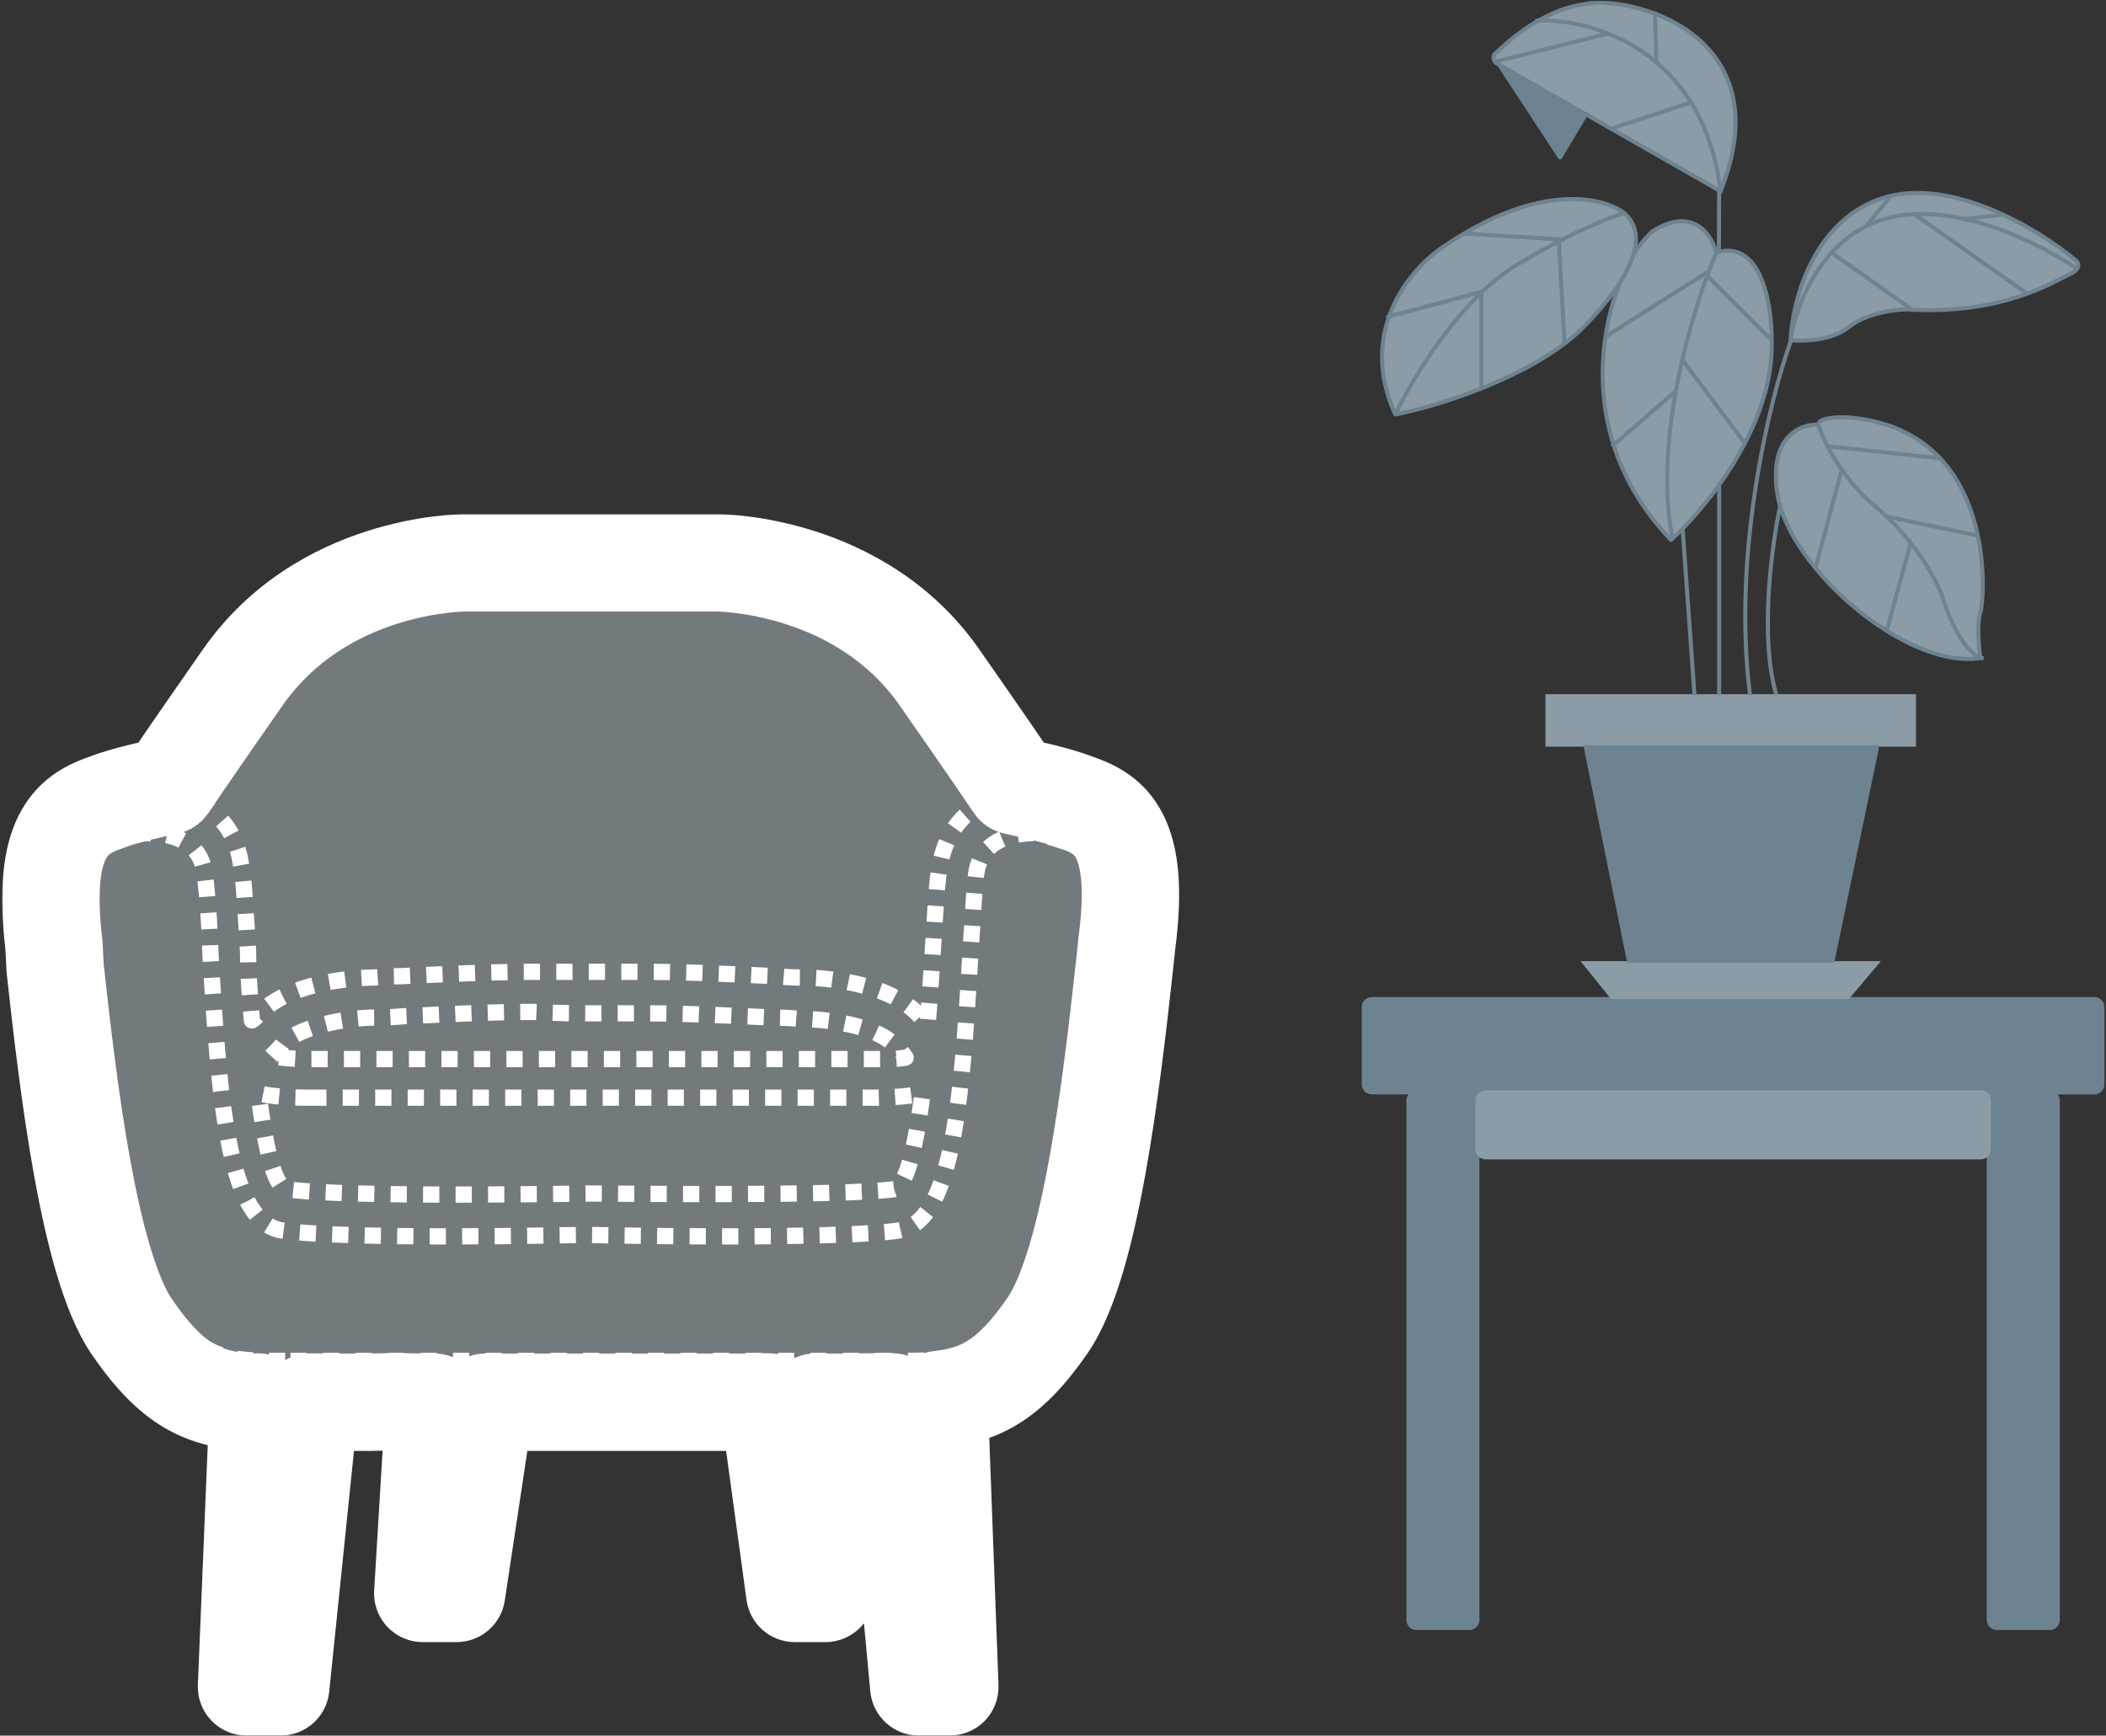 <svg width="512" height="422" viewBox="0 0 512 422" fill="none" xmlns="http://www.w3.org/2000/svg">
<rect x="0" y="0" width="512" height="422" fill="#333333" stroke="none"/>
<mask id="path-1-outside-1_1644_48966" maskUnits="userSpaceOnUse" x="0.375" y="124.844" width="287" height="298" fill="black">
<rect fill="white" x="0.375" y="124.844" width="287" height="298"/>
<path fill-rule="evenodd" clip-rule="evenodd" d="M261.094 194.907L262.038 195.262L262.001 195.239C269.863 198.026 277.421 202.889 273.962 229.317L273.333 235.224C270.189 263.739 265.158 306.856 254.769 322.145C245.686 335.335 238.611 339.143 228.307 340.27L230.92 410.146H223.373L216.915 340.863H212.089L206.937 340.934H198.133L200.685 387.42H193.222L186.849 340.863H184.999L183.027 340.934H118.022L111.007 387.42H102.783L105.589 340.934H102.783L99.252 340.863H93.507L89.576 340.934H79.2L75.378 340.887L68.255 410.146H59.934L62.788 340.899L60.95 340.934C49.303 340.246 41.757 336.771 31.997 322.513C21.608 307.212 16.565 264.107 13.42 235.592L13.106 229.685C9.961 203.257 17.508 198.05 25.381 195.262L26.325 194.907C30.746 193.276 36.806 191.957 40.145 191.23C40.377 191.18 40.597 191.132 40.801 191.087C42.688 188.3 47.404 181.349 59.051 164.66C78.256 137.188 111.612 136.844 113.184 136.844H174.235C175.493 136.844 209.175 137.188 228.368 164.66C240.014 181.349 244.731 188.3 246.618 191.087C246.829 191.133 247.056 191.183 247.298 191.235C250.644 191.963 256.695 193.28 261.094 194.907Z"/>
</mask>
<path fill-rule="evenodd" clip-rule="evenodd" d="M261.094 194.907L262.038 195.262L262.001 195.239C269.863 198.026 277.421 202.889 273.962 229.317L273.333 235.224C270.189 263.739 265.158 306.856 254.769 322.145C245.686 335.335 238.611 339.143 228.307 340.27L230.92 410.146H223.373L216.915 340.863H212.089L206.937 340.934H198.133L200.685 387.42H193.222L186.849 340.863H184.999L183.027 340.934H118.022L111.007 387.42H102.783L105.589 340.934H102.783L99.252 340.863H93.507L89.576 340.934H79.2L75.378 340.887L68.255 410.146H59.934L62.788 340.899L60.95 340.934C49.303 340.246 41.757 336.771 31.997 322.513C21.608 307.212 16.565 264.107 13.42 235.592L13.106 229.685C9.961 203.257 17.508 198.05 25.381 195.262L26.325 194.907C30.746 193.276 36.806 191.957 40.145 191.23C40.377 191.18 40.597 191.132 40.801 191.087C42.688 188.3 47.404 181.349 59.051 164.66C78.256 137.188 111.612 136.844 113.184 136.844H174.235C175.493 136.844 209.175 137.188 228.368 164.66C240.014 181.349 244.731 188.3 246.618 191.087C246.829 191.133 247.056 191.183 247.298 191.235C250.644 191.963 256.695 193.28 261.094 194.907Z" fill="#B4C2CB" fill-opacity="0.5"/>
<path d="M262.038 195.262L257.859 206.34C263.509 208.472 269.859 206.009 272.594 200.624C275.329 195.24 273.573 188.66 268.519 185.354L262.038 195.262ZM261.094 194.907L265.273 183.829C265.249 183.819 265.224 183.81 265.2 183.801L261.094 194.907ZM262.001 195.239L265.958 184.08C260.309 182.076 254.053 184.611 251.392 189.982C248.731 195.353 250.504 201.866 255.52 205.147L262.001 195.239ZM273.962 229.317L262.223 227.78C262.21 227.875 262.199 227.969 262.189 228.064L273.962 229.317ZM273.333 235.224L285.102 236.522C285.104 236.507 285.105 236.492 285.107 236.477L273.333 235.224ZM254.769 322.145L264.521 328.86C264.535 328.84 264.548 328.82 264.562 328.8L254.769 322.145ZM228.307 340.27L227.02 328.5C220.847 329.175 216.244 334.506 216.476 340.712L228.307 340.27ZM230.92 410.146V421.986C234.136 421.986 237.215 420.677 239.447 418.36C241.678 416.044 242.871 412.919 242.751 409.704L230.92 410.146ZM223.373 410.146L211.584 411.245C212.152 417.332 217.26 421.986 223.373 421.986V410.146ZM216.915 340.863L228.703 339.764C228.136 333.677 223.028 329.023 216.915 329.023V340.863ZM212.089 340.863V329.023C212.035 329.023 211.98 329.024 211.926 329.024L212.089 340.863ZM206.937 340.934V352.774C206.992 352.774 207.046 352.774 207.101 352.773L206.937 340.934ZM198.133 340.934V329.094C194.88 329.094 191.77 330.433 189.534 332.795C187.298 335.157 186.132 338.335 186.311 341.583L198.133 340.934ZM200.685 387.42V399.259C203.937 399.259 207.047 397.921 209.283 395.559C211.519 393.197 212.685 390.018 212.507 386.771L200.685 387.42ZM193.222 387.42L181.492 389.025C182.295 394.889 187.304 399.259 193.222 399.259V387.42ZM186.849 340.863L198.579 339.257C197.777 333.393 192.767 329.023 186.849 329.023V340.863ZM184.999 340.863V329.023C184.856 329.023 184.714 329.026 184.571 329.031L184.999 340.863ZM183.027 340.934V352.774C183.17 352.774 183.312 352.771 183.454 352.766L183.027 340.934ZM118.022 340.934V329.094C112.165 329.094 107.188 333.376 106.314 339.168L118.022 340.934ZM111.007 387.42V399.259C116.864 399.259 121.84 394.977 122.714 389.186L111.007 387.42ZM102.783 387.42L90.965 386.706C90.768 389.964 91.925 393.159 94.163 395.535C96.4 397.912 99.519 399.259 102.783 399.259V387.42ZM105.589 340.934L117.407 341.647C117.604 338.389 116.447 335.195 114.209 332.818C111.972 330.442 108.853 329.094 105.589 329.094V340.934ZM102.783 340.934L102.545 352.772C102.624 352.773 102.704 352.774 102.783 352.774V340.934ZM99.252 340.863L99.49 329.026C99.411 329.024 99.331 329.023 99.252 329.023V340.863ZM93.507 340.863V329.023C93.436 329.023 93.364 329.024 93.293 329.025L93.507 340.863ZM89.576 340.934V352.774C89.648 352.774 89.719 352.773 89.791 352.772L89.576 340.934ZM79.2 340.934L79.053 352.773C79.102 352.774 79.151 352.774 79.2 352.774V340.934ZM75.378 340.887L75.525 329.048C69.399 328.972 64.227 333.581 63.6 339.675L75.378 340.887ZM68.255 410.146V421.986C74.325 421.986 79.411 417.396 80.032 411.358L68.255 410.146ZM59.934 410.146L48.104 409.659C47.971 412.881 49.158 416.017 51.391 418.344C53.624 420.671 56.709 421.986 59.934 421.986V410.146ZM62.788 340.899L74.618 341.386C74.752 338.124 73.534 334.952 71.251 332.618C68.968 330.285 65.823 328.998 62.559 329.061L62.788 340.899ZM60.95 340.934L60.252 352.753C60.56 352.772 60.87 352.778 61.179 352.772L60.95 340.934ZM31.997 322.513L22.201 329.164C22.21 329.176 22.218 329.189 22.227 329.201L31.997 322.513ZM13.42 235.592L1.597 236.221C1.609 236.444 1.627 236.667 1.652 236.889L13.42 235.592ZM13.106 229.685L24.929 229.055C24.915 228.798 24.893 228.541 24.863 228.286L13.106 229.685ZM25.381 195.262L29.333 206.423C29.409 206.396 29.485 206.369 29.56 206.34L25.381 195.262ZM26.325 194.907L22.228 183.798C22.201 183.808 22.173 183.818 22.146 183.829L26.325 194.907ZM40.145 191.23L37.627 179.661H37.627L40.145 191.23ZM40.801 191.087L43.332 202.653C46.299 202.004 48.904 200.239 50.606 197.724L40.801 191.087ZM59.051 164.66L49.347 157.876L49.342 157.884L59.051 164.66ZM228.368 164.66L238.077 157.884L238.073 157.879L228.368 164.66ZM246.618 191.087L236.813 197.724C238.515 200.239 241.12 202.004 244.087 202.653L246.618 191.087ZM247.298 191.235L249.815 179.666L249.815 179.666L247.298 191.235ZM266.216 184.185L265.273 183.829L256.916 205.984L257.859 206.34L266.216 184.185ZM255.52 205.147L255.556 205.171L268.519 185.354L268.483 185.33L255.52 205.147ZM285.702 230.853C287.53 216.89 286.855 206.175 282.811 198.107C278.324 189.155 270.934 185.844 265.958 184.08L258.045 206.398C260.93 207.421 261.25 207.935 261.642 208.718C262.478 210.386 263.854 215.316 262.223 227.78L285.702 230.853ZM285.107 236.477L285.736 230.57L262.189 228.064L261.56 233.971L285.107 236.477ZM264.562 328.8C268.182 323.473 270.858 316.535 272.955 309.511C275.108 302.299 276.9 294.119 278.418 285.758C281.45 269.045 283.533 250.753 285.102 236.522L261.565 233.926C259.99 248.21 257.985 265.734 255.118 281.53C253.686 289.425 252.076 296.673 250.265 302.737C248.399 308.988 246.551 313.174 244.976 315.491L264.562 328.8ZM229.594 352.04C236.007 351.338 242.292 349.685 248.476 345.64C254.455 341.73 259.525 336.115 264.521 328.86L245.018 315.431C240.931 321.365 237.921 324.249 235.516 325.822C233.317 327.261 230.911 328.075 227.02 328.5L229.594 352.04ZM242.751 409.704L240.139 339.828L216.476 340.712L219.088 410.589L242.751 409.704ZM223.373 421.986H230.92V398.306H223.373V421.986ZM205.126 341.962L211.584 411.245L235.162 409.047L228.703 339.764L205.126 341.962ZM212.089 352.703H216.915V329.023H212.089V352.703ZM207.101 352.773L212.253 352.702L211.926 329.024L206.774 329.095L207.101 352.773ZM198.133 352.774H206.937V329.094H198.133V352.774ZM212.507 386.771L209.955 340.285L186.311 341.583L188.863 388.069L212.507 386.771ZM193.222 399.259H200.685V375.58H193.222V399.259ZM175.119 342.469L181.492 389.025L204.953 385.814L198.579 339.257L175.119 342.469ZM184.999 352.703H186.849V329.023H184.999V352.703ZM183.454 352.766L185.426 352.695L184.571 329.031L182.6 329.102L183.454 352.766ZM118.022 352.774H183.027V329.094H118.022V352.774ZM122.714 389.186L129.729 342.701L106.314 339.168L99.3 385.653L122.714 389.186ZM102.783 399.259H111.007V375.58H102.783V399.259ZM93.771 340.221L90.965 386.706L114.601 388.133L117.407 341.647L93.771 340.221ZM102.783 352.774H105.589V329.094H102.783V352.774ZM99.013 352.7L102.545 352.772L103.022 329.097L99.49 329.026L99.013 352.7ZM93.507 352.703H99.252V329.023H93.507V352.703ZM89.791 352.772L93.721 352.701L93.293 329.025L89.362 329.096L89.791 352.772ZM79.2 352.774H89.576V329.094H79.2V352.774ZM75.231 352.726L79.053 352.773L79.347 329.095L75.525 329.048L75.231 352.726ZM80.032 411.358L87.156 342.098L63.6 339.675L56.477 408.935L80.032 411.358ZM59.934 421.986H68.255V398.306H59.934V421.986ZM50.958 340.411L48.104 409.659L71.764 410.634L74.618 341.386L50.958 340.411ZM61.179 352.772L63.017 352.736L62.559 329.061L60.721 329.097L61.179 352.772ZM22.227 329.201C27.592 337.038 33.067 343.001 39.675 346.965C46.465 351.038 53.355 352.346 60.252 352.753L61.648 329.115C56.898 328.834 54.192 328.06 51.856 326.659C49.339 325.149 46.162 322.245 41.767 315.825L22.227 329.201ZM1.652 236.889C3.221 251.123 5.307 269.411 8.343 286.124C9.861 294.484 11.655 302.663 13.809 309.875C15.907 316.9 18.584 323.836 22.201 329.164L41.792 315.863C40.215 313.539 38.365 309.349 36.498 303.098C34.686 297.033 33.075 289.785 31.641 281.891C28.772 266.097 26.764 248.576 25.189 234.294L1.652 236.889ZM1.283 230.314L1.597 236.221L25.243 234.962L24.929 229.055L1.283 230.314ZM21.43 184.101C16.238 185.94 8.988 189.385 4.523 198.312C0.491 206.372 -0.317 217.086 1.349 231.083L24.863 228.286C23.384 215.856 24.777 210.752 25.701 208.905C26.191 207.924 26.652 207.373 29.333 206.423L21.43 184.101ZM22.146 183.829L21.202 184.185L29.56 206.34L30.503 205.984L22.146 183.829ZM37.627 179.661C34.49 180.344 27.572 181.828 22.228 183.798L30.421 206.015C33.92 204.725 39.121 203.57 42.664 202.799L37.627 179.661ZM38.271 179.521C38.073 179.564 37.861 179.61 37.627 179.661L42.664 202.799C42.895 202.749 43.12 202.7 43.332 202.653L38.271 179.521ZM49.342 157.884C37.668 174.612 32.919 181.61 30.996 184.451L50.606 197.724C52.457 194.989 57.141 188.085 68.76 171.435L49.342 157.884ZM113.184 125.004C111.225 125.004 72.204 125.182 49.347 157.876L68.755 171.443C76.445 160.444 87.053 154.715 96.358 151.721C100.994 150.228 105.173 149.462 108.249 149.073C111.32 148.685 113.194 148.684 113.184 148.684V125.004ZM174.235 125.004H113.184V148.684H174.235V125.004ZM238.073 157.879C226.549 141.384 210.778 133.212 198.191 129.176C185.647 125.153 175.587 125.004 174.235 125.004V148.684C174.14 148.684 181.55 148.707 190.96 151.724C200.326 154.728 210.993 160.464 218.662 171.441L238.073 157.879ZM256.423 184.451C254.5 181.61 249.751 174.612 238.077 157.884L218.658 171.435C230.278 188.085 234.962 194.989 236.813 197.724L256.423 184.451ZM249.815 179.666C249.572 179.613 249.352 179.565 249.148 179.521L244.087 202.653C244.306 202.701 244.541 202.752 244.78 202.804L249.815 179.666ZM265.2 183.801C259.872 181.832 252.954 180.349 249.815 179.666L244.78 202.804C248.333 203.577 253.518 204.729 256.989 206.012L265.2 183.801Z" fill="white" mask="url(#path-1-outside-1_1644_48966)"/>
<mask id="path-3-outside-2_1644_48966" maskUnits="userSpaceOnUse" x="10.375" y="134.844" width="267" height="278" fill="black">
<rect fill="white" x="10.375" y="134.844" width="267" height="278"/>
<path d="M262.038 195.262L261.094 194.907C256.378 193.163 249.762 191.775 246.618 191.087C244.731 188.3 240.014 181.349 228.368 164.66C209.175 137.188 175.493 136.844 174.235 136.844H113.184C111.612 136.844 78.256 137.188 59.051 164.66C47.404 181.349 42.688 188.3 40.801 191.087C37.657 191.775 31.053 193.163 26.325 194.907L25.381 195.262C17.508 198.05 9.961 203.257 13.106 229.685L13.42 235.592C16.565 264.107 21.608 307.212 31.997 322.513C41.757 336.771 49.303 340.246 60.95 340.934L62.788 340.899L59.934 410.146H68.255L75.378 340.887L79.2 340.934H89.576L93.507 340.863H99.252L102.783 340.934H105.589L102.783 387.42H111.007L118.022 340.934H183.027L184.999 340.863H186.849L193.222 387.42H200.685L198.133 340.934H206.937L212.089 340.863H216.915L223.373 410.146H230.92L228.307 340.27C238.611 339.143 245.687 335.335 254.769 322.145C265.158 306.856 270.189 263.739 273.334 235.224L273.962 229.317C277.421 202.889 269.863 198.026 262.001 195.239L262.038 195.262ZM65.969 170.59C82.647 146.938 112.857 146.594 113.172 146.594H173.908C174.223 146.594 204.434 146.938 221.111 170.59C231.186 185.18 236.217 192.143 238.418 195.618C234.016 198.05 230.242 202.225 228.67 209.52C227.727 213.683 227.4 221.69 226.771 231.416C226.457 235.592 226.143 241.855 225.514 249.149C224.885 248.45 223.941 247.406 222.998 246.374C214.181 237.679 195.932 237.679 195.303 237.679C194.359 237.679 191.844 237.679 188.385 237.335C180.512 236.991 167.607 236.291 156.916 236.291H129.221C118.518 236.291 105.613 236.991 97.752 237.335C94.293 237.335 91.766 237.679 90.822 237.679C90.193 237.679 71.629 237.679 63.127 246.374C62.498 247.062 61.869 247.762 61.24 248.106C60.599 241.155 60.297 235.248 60.297 231.072C59.668 221.346 59.353 213.339 58.41 209.164C57.152 202.213 53.379 198.038 48.662 195.262C50.863 192.131 55.907 185.18 65.969 170.578V170.59ZM75.414 266.894H211.69C217.036 266.894 221.136 266.538 224.28 265.85C222.708 278.02 220.507 288.447 217.35 289.147C204.446 290.89 150.325 290.19 143.395 290.19C142.766 290.19 83.287 291.234 69.754 289.147C66.61 288.791 64.409 278.364 62.837 265.85C65.981 266.538 70.081 266.894 75.426 266.894H75.414ZM65.969 256.812C66.912 255.768 67.856 255.068 68.799 253.681C73.528 249.161 85.477 247.418 90.822 247.418C91.766 247.418 94.596 247.418 98.381 247.074C106.254 246.73 119.158 246.03 129.535 246.03C135.836 246.386 141.182 246.386 142.754 246.386H156.916C167.305 246.386 180.209 247.074 188.07 247.418C191.856 247.418 194.371 247.773 195.315 247.773C200.358 247.773 212.633 249.161 217.338 254.024C218.596 255.068 219.539 256.112 220.18 257.156C218.293 257.512 215.451 257.512 211.678 257.512H75.414C71.012 257.512 67.868 257.156 65.969 256.812ZM69.343 330.876H67.227C53.693 330.876 48.336 329.832 39.217 316.274C30.098 303.416 25.055 259.943 22.225 234.216L21.596 228.309C19.08 207.8 23.482 206.056 27.885 204.669L29.142 204.313C31.041 203.625 32.916 202.925 35.129 202.569C37.016 202.569 48.033 202.225 49.606 211.608C50.234 215.083 50.876 223.078 51.178 232.116C53.379 270.358 55.895 297.485 68.799 299.217C75.717 300.261 93.035 300.617 109.399 300.617C124.504 300.617 138.981 300.273 142.754 300.273C144.012 300.273 159.432 300.617 176.109 300.617C192.787 300.617 211.351 300.273 218.281 299.217C231.186 297.485 233.701 270.358 235.902 232.116C236.531 223.078 236.846 215.083 237.463 211.608C239.361 202.225 250.367 202.569 251.939 202.569C254.14 203.269 256.039 203.613 257.926 204.313L259.183 204.669C263.586 206.056 268 207.8 265.484 228.309L264.856 234.216C262.013 259.943 256.982 303.404 247.851 316.274C238.732 329.832 233.375 330.876 219.842 330.876H69.343Z"/>
</mask>
<path d="M262.038 195.262L261.094 194.907C256.378 193.163 249.762 191.775 246.618 191.087C244.731 188.3 240.014 181.349 228.368 164.66C209.175 137.188 175.493 136.844 174.235 136.844H113.184C111.612 136.844 78.256 137.188 59.051 164.66C47.404 181.349 42.688 188.3 40.801 191.087C37.657 191.775 31.053 193.163 26.325 194.907L25.381 195.262C17.508 198.05 9.961 203.257 13.106 229.685L13.42 235.592C16.565 264.107 21.608 307.212 31.997 322.513C41.757 336.771 49.303 340.246 60.95 340.934L62.788 340.899L59.934 410.146H68.255L75.378 340.887L79.2 340.934H89.576L93.507 340.863H99.252L102.783 340.934H105.589L102.783 387.42H111.007L118.022 340.934H183.027L184.999 340.863H186.849L193.222 387.42H200.685L198.133 340.934H206.937L212.089 340.863H216.915L223.373 410.146H230.92L228.307 340.27C238.611 339.143 245.687 335.335 254.769 322.145C265.158 306.856 270.189 263.739 273.334 235.224L273.962 229.317C277.421 202.889 269.863 198.026 262.001 195.239L262.038 195.262ZM65.969 170.59C82.647 146.938 112.857 146.594 113.172 146.594H173.908C174.223 146.594 204.434 146.938 221.111 170.59C231.186 185.18 236.217 192.143 238.418 195.618C234.016 198.05 230.242 202.225 228.67 209.52C227.727 213.683 227.4 221.69 226.771 231.416C226.457 235.592 226.143 241.855 225.514 249.149C224.885 248.45 223.941 247.406 222.998 246.374C214.181 237.679 195.932 237.679 195.303 237.679C194.359 237.679 191.844 237.679 188.385 237.335C180.512 236.991 167.607 236.291 156.916 236.291H129.221C118.518 236.291 105.613 236.991 97.752 237.335C94.293 237.335 91.766 237.679 90.822 237.679C90.193 237.679 71.629 237.679 63.127 246.374C62.498 247.062 61.869 247.762 61.24 248.106C60.599 241.155 60.297 235.248 60.297 231.072C59.668 221.346 59.353 213.339 58.41 209.164C57.152 202.213 53.379 198.038 48.662 195.262C50.863 192.131 55.907 185.18 65.969 170.578V170.59ZM75.414 266.894H211.69C217.036 266.894 221.136 266.538 224.28 265.85C222.708 278.02 220.507 288.447 217.35 289.147C204.446 290.89 150.325 290.19 143.395 290.19C142.766 290.19 83.287 291.234 69.754 289.147C66.61 288.791 64.409 278.364 62.837 265.85C65.981 266.538 70.081 266.894 75.426 266.894H75.414ZM65.969 256.812C66.912 255.768 67.856 255.068 68.799 253.681C73.528 249.161 85.477 247.418 90.822 247.418C91.766 247.418 94.596 247.418 98.381 247.074C106.254 246.73 119.158 246.03 129.535 246.03C135.836 246.386 141.182 246.386 142.754 246.386H156.916C167.305 246.386 180.209 247.074 188.07 247.418C191.856 247.418 194.371 247.773 195.315 247.773C200.358 247.773 212.633 249.161 217.338 254.024C218.596 255.068 219.539 256.112 220.18 257.156C218.293 257.512 215.451 257.512 211.678 257.512H75.414C71.012 257.512 67.868 257.156 65.969 256.812ZM69.343 330.876H67.227C53.693 330.876 48.336 329.832 39.217 316.274C30.098 303.416 25.055 259.943 22.225 234.216L21.596 228.309C19.08 207.8 23.482 206.056 27.885 204.669L29.142 204.313C31.041 203.625 32.916 202.925 35.129 202.569C37.016 202.569 48.033 202.225 49.606 211.608C50.234 215.083 50.876 223.078 51.178 232.116C53.379 270.358 55.895 297.485 68.799 299.217C75.717 300.261 93.035 300.617 109.399 300.617C124.504 300.617 138.981 300.273 142.754 300.273C144.012 300.273 159.432 300.617 176.109 300.617C192.787 300.617 211.351 300.273 218.281 299.217C231.186 297.485 233.701 270.358 235.902 232.116C236.531 223.078 236.846 215.083 237.463 211.608C239.361 202.225 250.367 202.569 251.939 202.569C254.14 203.269 256.039 203.613 257.926 204.313L259.183 204.669C263.586 206.056 268 207.8 265.484 228.309L264.856 234.216C262.013 259.943 256.982 303.404 247.851 316.274C238.732 329.832 233.375 330.876 219.842 330.876H69.343Z" stroke="white" stroke-width="3.947" stroke-linejoin="round" stroke-dasharray="3.95 3.95" mask="url(#path-3-outside-2_1644_48966)"/>
<rect x="333.529" y="244.883" width="175.624" height="18.746" fill="#6E8391" stroke="#6E8391" stroke-width="4.933" stroke-linejoin="round"/>
<rect x="344.382" y="393.867" width="126.291" height="12.826" transform="rotate(-90 344.382 393.867)" fill="#6E8391" stroke="#6E8391" stroke-width="4.933" stroke-linejoin="round"/>
<rect x="485.473" y="393.867" width="126.291" height="12.826" transform="rotate(-90 485.473 393.867)" fill="#6E8391" stroke="#6E8391" stroke-width="4.933" stroke-linejoin="round"/>
<rect x="481.527" y="279.415" width="120.371" height="11.84" transform="rotate(180 481.527 279.415)" fill="#8B9CA7" stroke="#8B9CA7" stroke-width="4.933" stroke-linejoin="round"/>
<path d="M379.267 38.279L364.372 15.582L385.65 27.64L379.267 38.279Z" fill="#6E8391" stroke="#6E8391" stroke-width="0.987" stroke-linejoin="round"/>
<path d="M457.289 233.688H384.232L391.679 242.909H449.487L457.289 233.688Z" fill="#8B9CA7"/>
<rect x="375.72" y="168.788" width="90.08" height="12.767" fill="#8B9CA7"/>
<path d="M395.58 234.043L384.941 181.201H456.934L445.94 234.043H395.58Z" fill="#6E8391"/>
<path d="M432.137 120.275C429.867 106.089 437.812 103.016 442.067 103.252C442.067 101.55 446.796 101.361 449.16 101.479C486.043 104.316 482.497 146.164 481.433 149.001C480.582 151.271 481.078 157.276 481.433 159.995C463.346 162.833 434.974 138.007 432.137 120.275Z" fill="#8B9CA7" stroke="#6E8391" stroke-width="0.987" stroke-linecap="round" stroke-linejoin="round"/>
<path d="M432.847 122.758C430.837 131.979 427.733 154.231 431.705 168.417" stroke="#6E8391" stroke-width="0.987" stroke-linecap="square" stroke-linejoin="round"/>
<path d="M442.067 103.252C443.25 107.035 447.671 116.303 455.899 123.112C466.183 131.624 471.503 142.618 472.212 145.1C472.921 147.583 476.823 158.577 481.788 159.996" stroke="#6E8391" stroke-width="0.987" stroke-linecap="square" stroke-linejoin="round"/>
<path d="M447.742 114.246L441.491 137.655" stroke="#6E8391" stroke-width="0.987" stroke-linecap="square" stroke-linejoin="round"/>
<path d="M444.904 108.572L471.503 111.409" stroke="#6E8391" stroke-width="0.987" stroke-linecap="square" stroke-linejoin="round"/>
<path d="M464.41 132.333L458.735 153.258" stroke="#6E8391" stroke-width="0.987" stroke-linecap="square" stroke-linejoin="round"/>
<path d="M458.735 125.595L480.49 130.155" stroke="#6E8391" stroke-width="0.987" stroke-linecap="square" stroke-linejoin="round"/>
<path d="M457.317 48.282C440.578 53.956 435.684 73.58 435.329 82.683C438.284 83.037 445.259 82.896 449.515 79.491C453.771 76.086 460.745 75.235 463.701 75.235C486.753 76.654 499.165 68.497 503.066 66.724C506.187 65.305 505.312 63.768 504.485 63.177C495.737 55.848 474.056 42.608 457.317 48.282Z" fill="#8B9CA7" stroke="#6E8391" stroke-width="0.987" stroke-linecap="round" stroke-linejoin="round"/>
<path d="M401.992 56.084C411.639 50.126 416.178 57.148 417.242 61.404C428.307 57.999 430.837 74.408 430.719 83.038C431.286 103.465 414.641 123.704 406.248 131.269C377.877 101.763 392.417 63.532 401.992 56.084Z" fill="#8B9CA7" stroke="#6E8391" stroke-width="0.987" stroke-linecap="round" stroke-linejoin="round"/>
<path d="M417.242 61.404C411.804 74.29 401.779 106.231 406.603 130.914" stroke="#6E8391" stroke-width="0.987" stroke-linecap="round" stroke-linejoin="round"/>
<path d="M390.759 81.592L414.76 66.369" stroke="#6E8391" stroke-width="0.987" stroke-linecap="square" stroke-linejoin="round"/>
<path d="M392.239 108.231L407.039 95.405" stroke="#6E8391" stroke-width="0.987" stroke-linecap="square" stroke-linejoin="round"/>
<path d="M409.012 87.512L423.812 107.245" stroke="#6E8391" stroke-width="0.987" stroke-linecap="square" stroke-linejoin="round"/>
<path d="M415.114 67.079L430.364 82.328" stroke="#6E8391" stroke-width="0.987" stroke-linecap="square" stroke-linejoin="round"/>
<path d="M435.329 82.683C436.511 74.408 442.989 56.864 459.445 52.892C475.9 48.92 496.564 59.513 504.84 65.305" stroke="#6E8391" stroke-width="0.987" stroke-linecap="round" stroke-linejoin="round"/>
<path d="M465.491 52.155L492.491 71.155" stroke="#6E8391" stroke-width="0.987" stroke-linecap="square" stroke-linejoin="round"/>
<path d="M445.259 61.404L464.765 75.235" stroke="#6E8391" stroke-width="0.987" stroke-linecap="square" stroke-linejoin="round"/>
<path d="M459.331 48.046L453.991 54.655" stroke="#6E8391" stroke-width="0.987" stroke-linecap="square" stroke-linejoin="round"/>
<path d="M477.532 53.248L486.753 52.184" stroke="#6E8391" stroke-width="0.987" stroke-linecap="square" stroke-linejoin="round"/>
<path d="M350.924 59.986C374.188 44.097 389.934 47.928 394.899 51.829C403.411 59.205 390.644 74.171 383.551 80.91C371.351 91.975 349.15 98.879 339.22 100.77C329.858 80.342 343.121 65.069 350.924 59.986Z" fill="#8B9CA7"/>
<path d="M394.899 51.829C389.934 47.928 374.188 44.097 350.924 59.986C343.121 65.069 329.858 80.342 339.22 100.77M394.899 51.829C403.411 59.205 390.644 74.171 383.551 80.91C371.351 91.975 349.15 98.879 339.22 100.77M394.899 51.829C392.062 52.538 382.912 56.014 369.01 64.242C355.108 72.469 343.358 92.022 339.22 100.77" stroke="#6E8391" stroke-width="0.987" stroke-linecap="round" stroke-linejoin="round"/>
<path d="M356.243 56.794L379.295 58.213" stroke="#6E8391" stroke-width="0.987" stroke-linecap="round" stroke-linejoin="round"/>
<path d="M337.447 77.008L360.144 70.98" stroke="#6E8391" stroke-width="0.987" stroke-linecap="round" stroke-linejoin="round"/>
<path d="M378.94 58.212L380.359 83.392" stroke="#6E8391" stroke-width="0.987" stroke-linecap="round" stroke-linejoin="round"/>
<path d="M360.144 70.98V94.386" stroke="#6E8391" stroke-width="0.987" stroke-linecap="round" stroke-linejoin="round"/>
<path d="M435.329 83.038C430.246 97.223 421.143 134.177 425.399 168.507" stroke="#6E8391" stroke-width="0.987" stroke-linecap="square" stroke-linejoin="round"/>
<path d="M417.951 117.793V168.507" stroke="#6E8391" stroke-width="0.987" stroke-linecap="square" stroke-linejoin="round"/>
<path d="M409.085 128.787L411.923 168.507" stroke="#6E8391" stroke-width="0.987" stroke-linecap="square" stroke-linejoin="round"/>
<path d="M363.691 12.818C362.556 13.669 363.218 14.827 363.691 15.3L418.306 46.509C432.846 9.981 399.864 -0.304 387.097 0.76C374.33 1.824 365.109 11.754 363.691 12.818Z" fill="#8B9CA7" stroke="#6E8391" stroke-width="0.987" stroke-linecap="round" stroke-linejoin="round"/>
<path d="M373.621 5.015C386.742 4.424 414.05 11.896 418.306 46.509" stroke="#6E8391" stroke-width="0.987" stroke-linecap="round" stroke-linejoin="round"/>
<path d="M402.347 3.242L402.702 14.946" stroke="#6E8391" stroke-width="0.987" stroke-linecap="round" stroke-linejoin="round"/>
<path d="M363.691 14.946L390.644 8.207" stroke="#6E8391" stroke-width="0.987" stroke-linecap="round" stroke-linejoin="round"/>
<path d="M391.708 31.259L411.213 24.876" stroke="#6E8391" stroke-width="0.987" stroke-linecap="round" stroke-linejoin="round"/>
<path d="M417.952 46.072L417.892 60.79" stroke="#6E8391" stroke-width="0.987" stroke-linecap="round" stroke-linejoin="round"/>
</svg>
